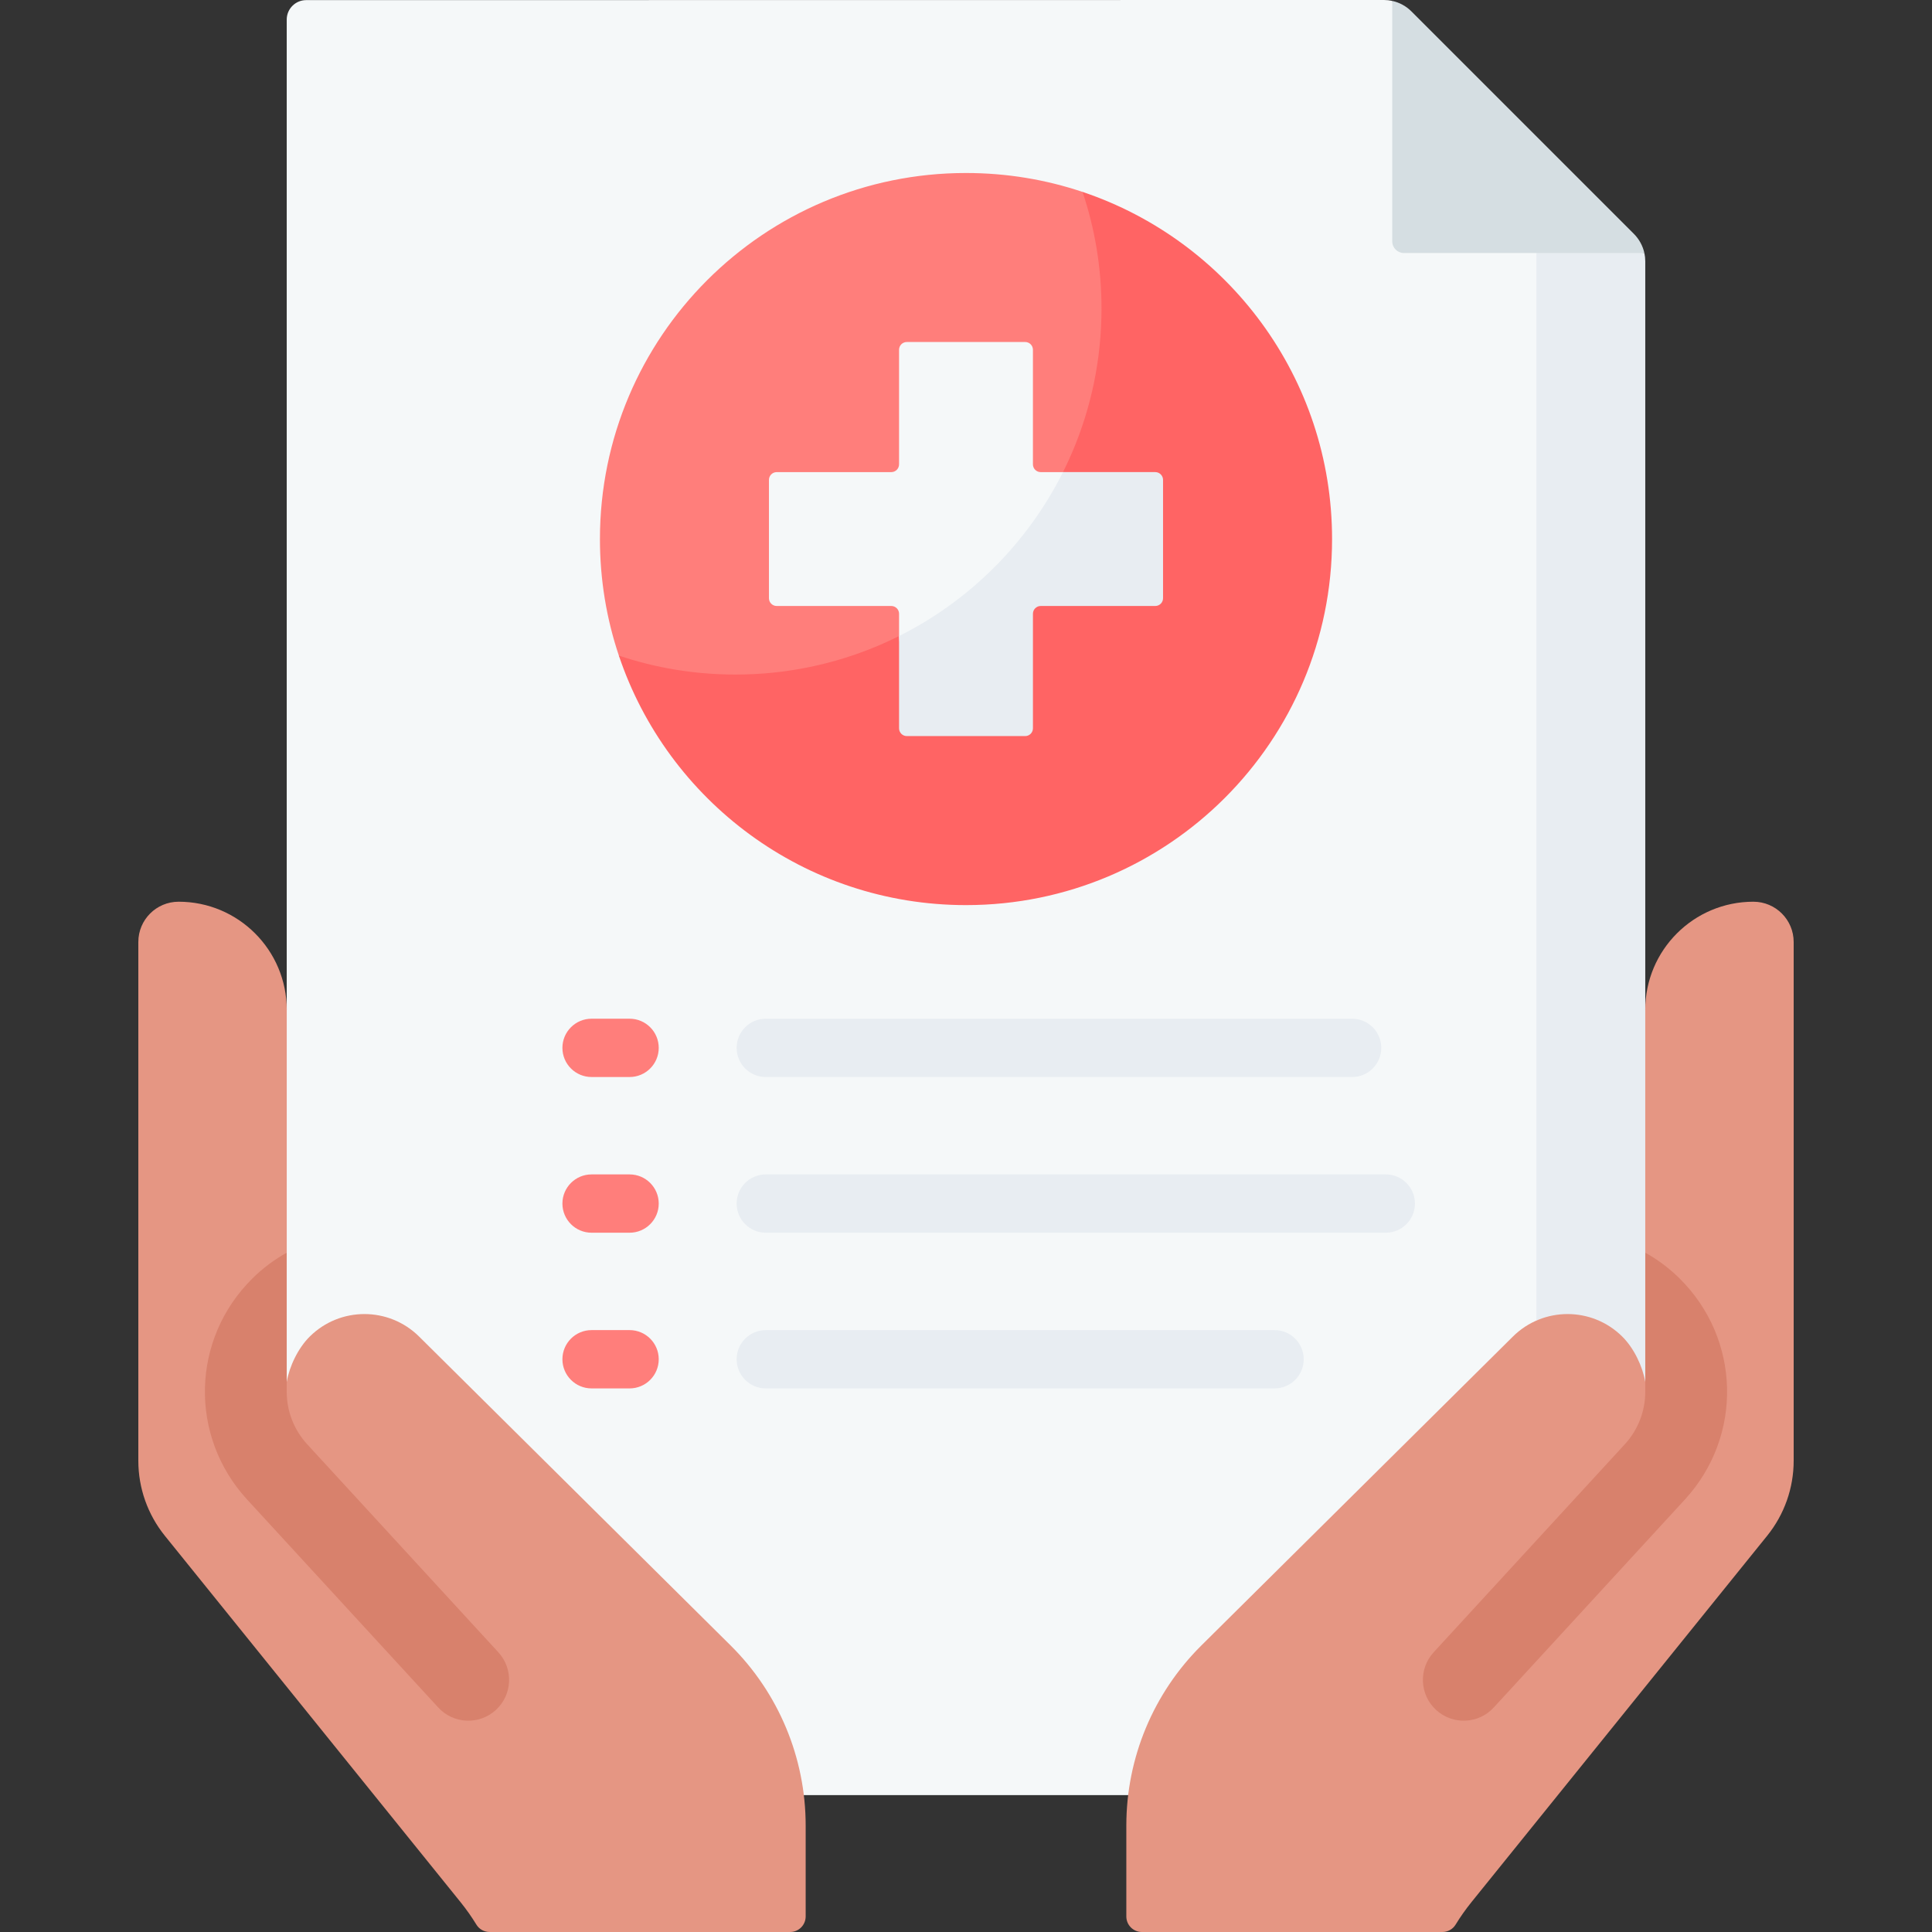 <svg id="Capa_1" enable-background="new 0 0 512 512" height="512" viewBox="0 0 512 512" width="512" xmlns="http://www.w3.org/2000/svg"><rect x="0" y="0" width="512" height="512" fill="#333333" stroke="none"/><g><path d="m431.928 69.259-3.356 338.81-114.902 67.658h-127.413l-110.271-79.2-16.474-73.409 16.474-55.498v-262.438c0-2.843 2.318-5.151 5.161-5.151l285.598-.031c.752 0 1.494.082 2.215.237l14.865 55.871c0 1.7 1.38 3.091 3.091 3.091l44.776 7.856c.153.71.236 1.452.236 2.204z" fill="#f5f8f9"/><path d="m436.014 69.259v198.361l10.361 64.355-10.361 71.711-28.845 16.988v-355.536c0-.134 0-1.133-.01-2.689l28.618 4.605c.154.711.237 1.453.237 2.205z" fill="#e8edf2"/><path d="m435.777 67.055h-63.727c-1.71 0-3.091-1.391-3.091-3.091v-63.727c1.916.422 3.678 1.381 5.079 2.781l58.947 58.947c1.412 1.412 2.37 3.184 2.792 5.09z" fill="#d5dee2"/><g><g><g><path d="m358.323 285.421h-155.379c-4.267 0-7.726-3.459-7.726-7.726s3.459-7.726 7.726-7.726h155.379c4.267 0 7.726 3.459 7.726 7.726 0 4.266-3.459 7.726-7.726 7.726z" fill="#e8edf2"/></g><g><path d="m166.845 285.421h-10.073c-4.267 0-7.726-3.459-7.726-7.726s3.459-7.726 7.726-7.726h10.073c4.267 0 7.726 3.459 7.726 7.726 0 4.266-3.459 7.726-7.726 7.726z" fill="#ff7e7b"/></g></g><g><g><path d="m367.249 326.683h-164.305c-4.267 0-7.726-3.459-7.726-7.726s3.459-7.726 7.726-7.726h164.304c4.267 0 7.726 3.459 7.726 7.726.001 4.266-3.458 7.726-7.725 7.726z" fill="#e8edf2"/></g><g><path d="m166.845 326.683h-10.073c-4.267 0-7.726-3.459-7.726-7.726s3.459-7.726 7.726-7.726h10.073c4.267 0 7.726 3.459 7.726 7.726 0 4.266-3.459 7.726-7.726 7.726z" fill="#ff7e7b"/></g></g><g><g><path d="m337.773 367.944h-134.829c-4.267 0-7.726-3.459-7.726-7.726s3.459-7.726 7.726-7.726h134.829c4.267 0 7.726 3.459 7.726 7.726s-3.459 7.726-7.726 7.726z" fill="#e8edf2"/></g><g><path d="m166.845 367.944h-10.073c-4.267 0-7.726-3.459-7.726-7.726s3.459-7.726 7.726-7.726h10.073c4.267 0 7.726 3.459 7.726 7.726s-3.459 7.726-7.726 7.726z" fill="#ff7e7b"/></g></g></g><g><path d="m158.989 142.854c0 10.797 1.76 21.183 5.015 30.883 16.639 33.98 48.645 60.934 91.426 60.934 53.577 0 92.567-38.239 92.567-91.816 0-42.78-27.082-72.099-61.113-91.997-9.701-3.255-20.088-5.013-30.885-5.013-53.577-.001-97.01 43.432-97.01 97.009z" fill="#ff7e7b"/><path d="m353.011 142.852c0 53.58-43.432 97.012-97.012 97.012-42.783 0-79.097-27.691-91.995-66.127 9.704 3.266 20.099 5.027 30.895 5.027 53.58 0 97.012-43.432 97.012-97.012 0-10.796-1.762-21.191-5.027-30.895 38.436 12.897 66.127 49.211 66.127 91.995z" fill="#ff6464"/><path d="m205.839 125.114h30.36c1.138 0 2.06-.922 2.06-2.06v-30.36c0-1.138.922-2.06 2.06-2.06h31.358c1.138 0 2.06.922 2.06 2.06v30.36c0 1.138.922 2.06 2.06 2.06h5.903l22.664 1.545c1.138 0 2.06.922 2.06 2.06l.654 28.384c0 1.138-.922 2.06-2.06 2.06l-30.751-.102c-1.138 0-2.06.922-2.06 2.06l1.03 29.124c0 1.138-.922 2.06-2.06 2.06l-29.06 1.254c-1.138 0-2.06-.922-2.06-2.06l-1.798-22.945v-5.901c0-1.138-.922-2.06-2.06-2.06h-30.36c-1.138 0-2.06-.922-2.06-2.06v-31.358c0-1.138.922-2.061 2.06-2.061z" fill="#f5f8f9"/><path d="m308.219 127.172v31.359c0 1.143-.927 2.06-2.06 2.06h-30.359c-1.133 0-2.06.927-2.06 2.06v30.359c0 1.143-.927 2.06-2.06 2.06h-31.36c-1.133 0-2.06-.917-2.06-2.06v-24.456c18.76-9.385 34.058-24.683 43.443-43.443h24.456c1.133.001 2.06.928 2.06 2.061z" fill="#e8edf2"/></g><g><path d="m464.666 238.963c-15.827 0-28.657 12.83-28.657 28.657v64.355l4.839 21.878-4.834 12.35c-.712-4.077-2.969-8.91-6.129-12.029-8.03-7.927-20.944-7.912-28.956.032l-82.553 81.856c-12.728 12.621-19.888 29.803-19.888 47.728v24.088c0 2.276 1.845 4.121 4.121 4.121l79.64-.002c1.417 0 2.745-.723 3.485-1.931 1.275-2.081 2.69-4.09 4.241-6.011l78.347-97.07c4.542-5.627 7.019-12.641 7.019-19.873v-137.473c0-5.896-4.779-10.676-10.675-10.676z" fill="#e59683"/><g><path d="m446.511 397.392-50.649 55.113c-4.042 4.399-10.885 4.687-15.283.645-4.398-4.042-4.686-10.884-.645-15.282l50.65-55.115c3.626-3.946 5.429-8.942 5.429-13.918v-36.86c3.245 1.803 6.305 4.069 9.066 6.799 16.257 16.051 16.885 41.796 1.432 58.618z" fill="#d8816c"/></g></g><g><path d="m47.334 238.963c15.827 0 28.657 12.83 28.657 28.657v64.355l-4.839 21.878 4.834 12.35c.712-4.077 2.969-8.91 6.129-12.029 8.03-7.927 20.944-7.912 28.956.032l82.553 81.856c12.728 12.621 19.888 29.803 19.888 47.728v24.088c0 2.276-1.845 4.121-4.121 4.121l-79.64-.002c-1.417 0-2.745-.723-3.485-1.931-1.275-2.081-2.69-4.09-4.241-6.011l-78.347-97.07c-4.542-5.627-7.019-12.641-7.019-19.873v-137.473c0-5.896 4.779-10.676 10.675-10.676z" fill="#e59683"/><g><path d="m65.489 397.392 50.649 55.113c4.042 4.399 10.885 4.687 15.283.645 4.398-4.042 4.686-10.884.644-15.282l-50.65-55.115c-3.626-3.946-5.429-8.942-5.429-13.918v-36.86c-3.245 1.803-6.305 4.069-9.066 6.799-16.256 16.051-16.884 41.796-1.431 58.618z" fill="#d8816c"/></g></g></g></svg>